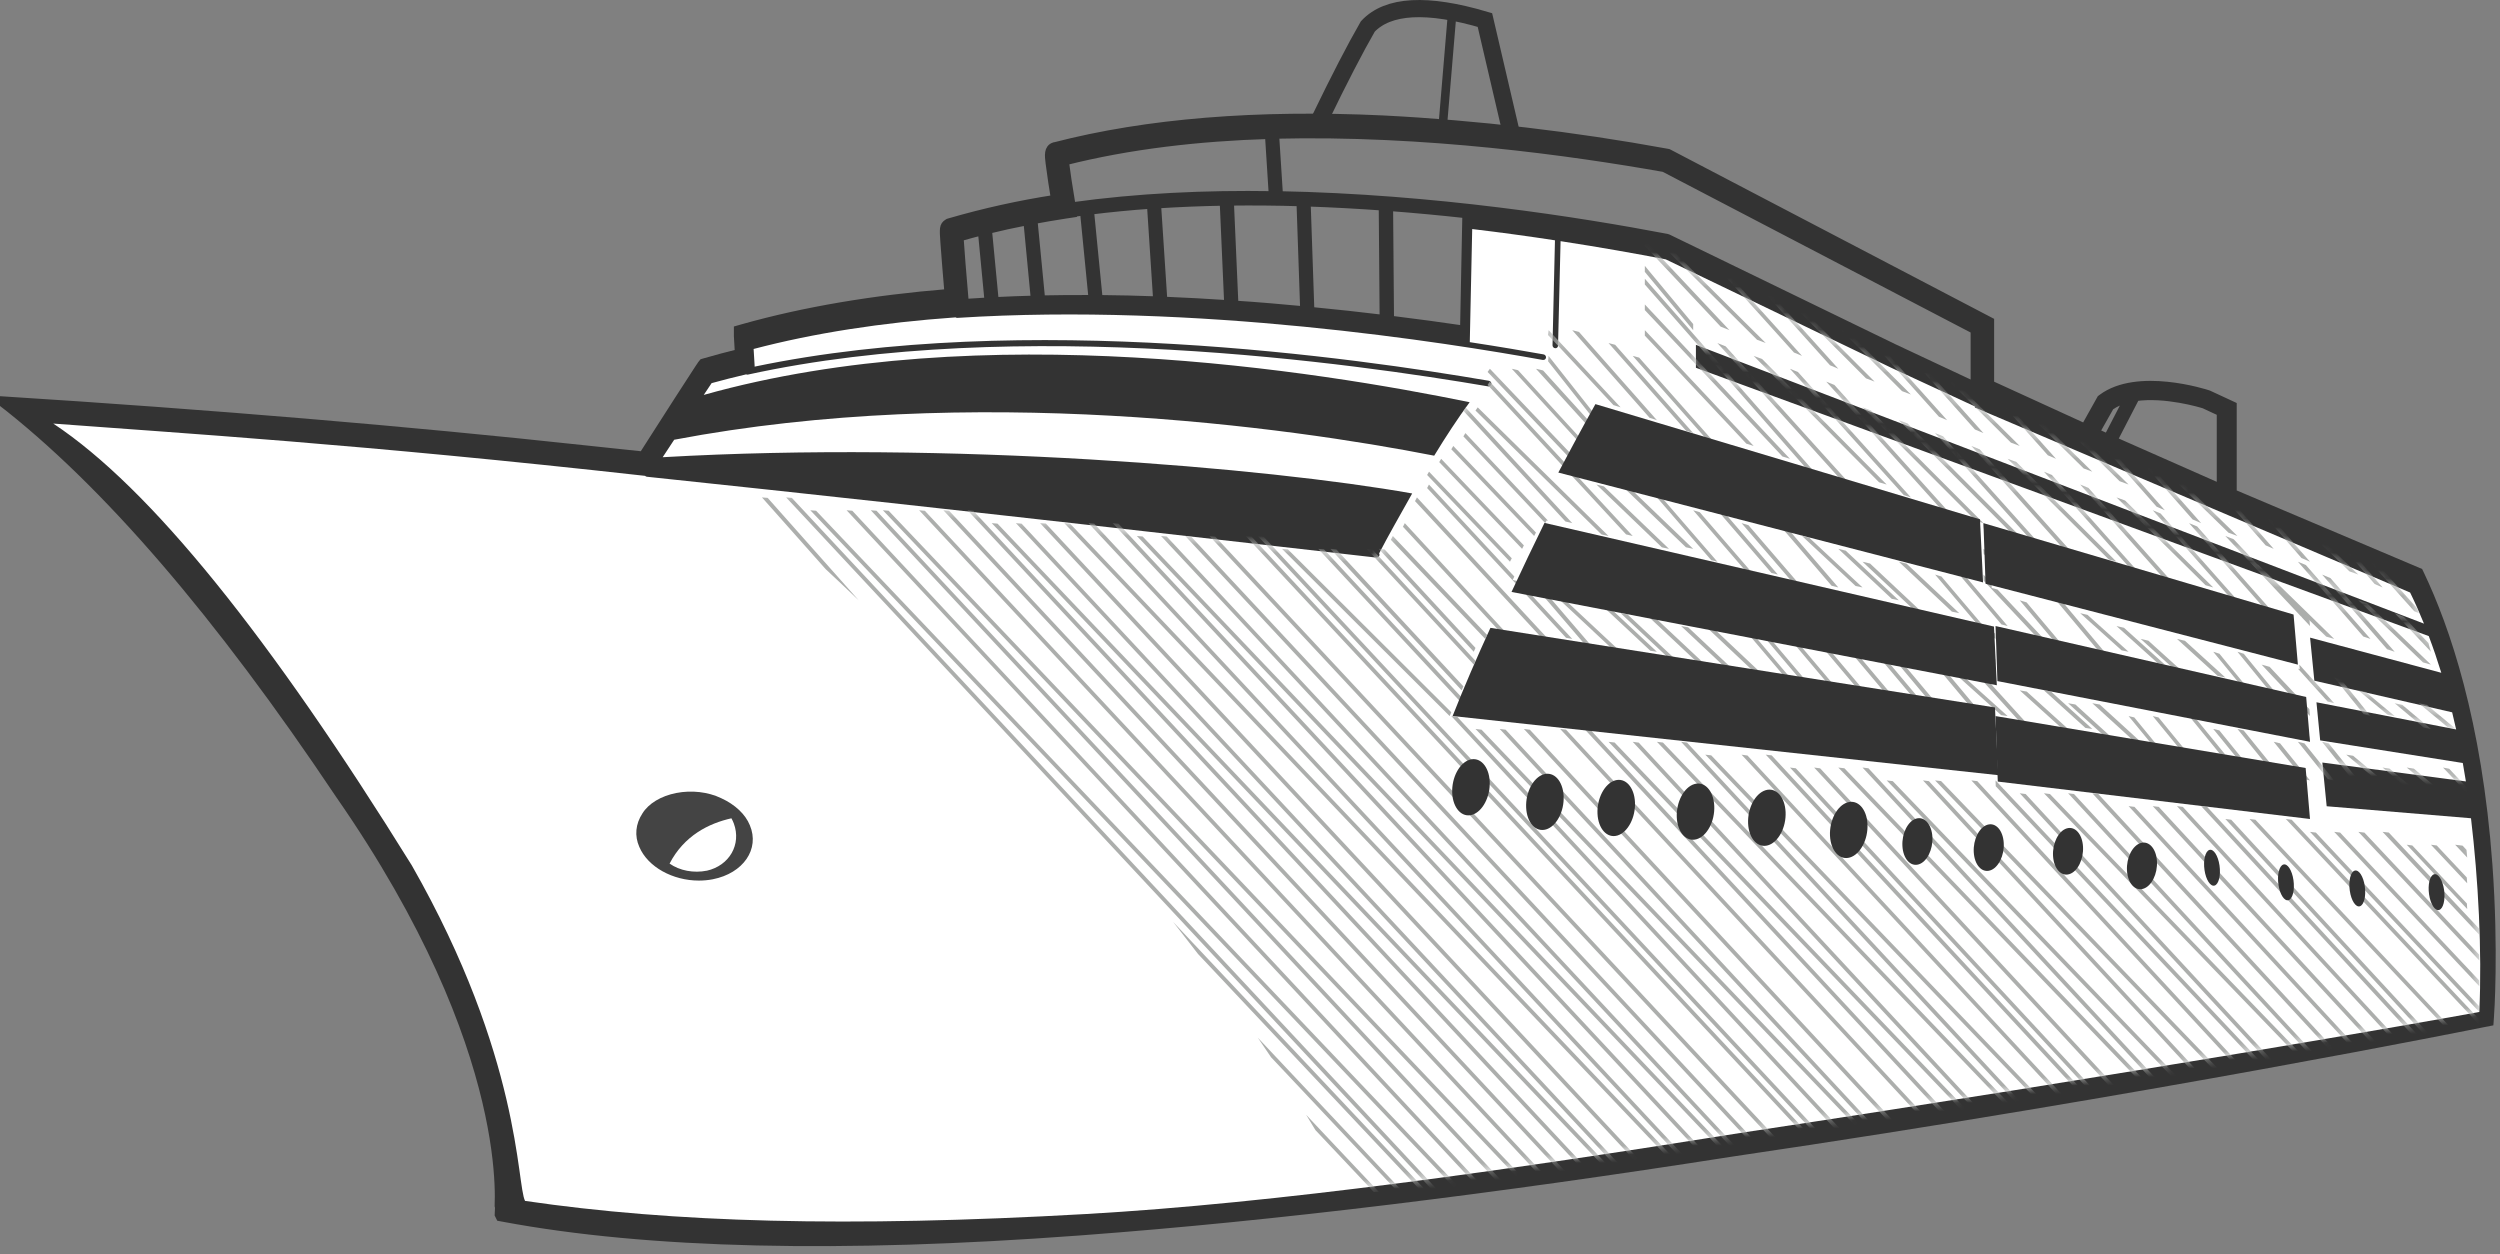 <?xml version="1.0" encoding="UTF-8"?>
<svg width="291px" height="146px" viewBox="0 0 291 146" version="1.1" xmlns="http://www.w3.org/2000/svg" xmlns:xlink="http://www.w3.org/1999/xlink">
    <rect x="0" y="0" width="291" height="146" fill="#808080" stroke="none"/>
    <!-- Generator: Sketch 60 (88103) - https://sketch.com -->
    <title>客船</title>
    <desc>Created with Sketch.</desc>
    <defs>
        <path d="M196.674,105.972 C169.31,110.36 142.371,114.199 120.109,115.461 C92.344,117.036 72.1,116.444 54.917,113.929 C53.927,112.019 54.5,97.248 41.735,74.877 C25.226,48.274 11.314,30.934 0,23.447 C14.485,24.541 35.843,25.843 68.893,29.533 C68.947,29.59 69.016,29.626 69.088,29.635 C107.59,33.682 146.583,38.219 154.009,39.048 L154.044,39.049 C154.159,39.052 154.266,38.991 154.324,38.89 C154.383,38.789 154.384,38.663 154.328,38.559 C155.359,36.552 156.829,33.995 158.178,31.582 C141.17,28.56 104.247,25.448 70.936,27.363 L72.274,25.329 C106.987,18.743 143.695,23.84 160.74,27.184 C162.088,24.97 163.493,22.826 164.866,20.96 C147.174,17.349 108.216,10.979 75.717,20.111 L76.632,18.741 C77.934,18.378 79.285,18.039 80.644,17.721 C80.679,17.736 80.716,17.745 80.753,17.747 C80.779,17.752 80.805,17.753 80.831,17.751 C112.4,10.818 151.616,16.494 167.032,19.12 C167.212,19.15 167.376,19.028 167.397,18.848 C167.419,18.667 167.291,18.497 167.111,18.466 C151.829,15.85 113.142,10.219 81.637,16.819 L81.637,16.671 C81.602,16.086 81.554,15.326 81.521,14.763 C88.517,12.923 96.423,11.692 105.03,11.085 C105.091,11.129 105.163,11.15 105.234,11.145 C133.112,9.362 162.173,14.023 173.368,16.039 L173.41,16.041 C173.59,16.061 173.745,15.933 173.756,15.753 C173.767,15.574 173.631,15.411 173.451,15.391 C171.241,14.995 168.335,14.498 164.883,13.97 L165.165,0.804 C168.552,1.208 171.779,1.654 174.797,2.115 L174.513,14.33 C174.509,14.509 174.651,14.665 174.83,14.679 C175.007,14.688 175.152,14.554 175.155,14.377 L175.451,2.214 C180.128,2.932 184.279,3.678 187.699,4.336 L213.996,16.978 L223.68,21.454 L223.68,21.576 L274.339,43.115 C274.918,44.299 275.455,45.506 275.952,46.736 L191.204,14.28 L191.204,16.952 L276.508,48.185 C277.04,49.591 277.526,51.025 277.967,52.455 L262.694,48.364 L263.189,53.377 L279.231,57.057 C279.394,57.722 279.549,58.387 279.695,59.05 L263.435,55.888 L263.869,60.324 L280.468,62.956 C280.597,63.675 280.718,64.39 280.831,65.101 L264.121,62.903 L264.625,67.991 L281.424,69.388 C282.265,76.472 282.721,84.777 282.392,91.933 C276.938,92.957 241.722,99.145 196.674,105.972 Z" id="path-1"></path>
    </defs>
    <g id="页面-1" stroke="none" stroke-width="1" fill="none" fill-rule="evenodd">
        <g id="客船" transform="translate(0, 1)">
            <g id="编组-99">
                <path d="M289.618,99.683 C288.397,82.895 284.641,72.071 281.703,65.904 L281.566,65.617 L259.853,56.419 L259.853,46.229 L257.083,44.943 L257.004,44.911 C256.672,44.803 248.803,42.267 244.671,45.376 L244.571,45.453 L242.691,48.815 L231.617,43.749 L231.617,36.417 L194.181,16.838 L194.038,16.808 C183.05,14.8 171.994,13.497 160.943,12.935 C146.347,12.253 133.506,13.275 122.773,16.058 L122.743,16.056 C122.004,16.283 122.091,17.084 122.211,18.011 C122.272,18.526 122.371,19.232 122.504,20.115 C122.617,20.864 122.738,21.614 122.83,22.178 C118.667,22.82 114.553,23.731 110.507,24.909 L110.407,24.939 L110.318,24.994 C109.83,25.298 109.854,25.621 109.96,27.179 C110.008,27.867 110.08,28.82 110.177,30.008 C110.275,31.197 110.371,32.353 110.438,33.138 C101.683,33.845 93.651,35.207 86.553,37.203 L85.924,37.382 L85.924,38.128 C85.924,38.168 85.924,38.19 86.039,40.122 C84.695,40.454 83.364,40.809 82.074,41.183 L81.837,41.251 L81.672,41.452 C81.642,41.491 81.596,41.546 78.973,45.606 L75.933,50.349 L74.848,52.046 L74.761,52.044 L70.785,51.623 L67.962,51.323 C47.426,49.1 24.772,47.191 0,45.614 C12.344,55.153 25.514,70.524 39.507,91.434 C60.498,121.632 57.977,140.167 58.024,140.261 L58.215,140.645 L58.593,140.716 C75.464,143.875 97.961,144.37 125.47,142.322 L126.043,142.279 C148.236,140.628 173.708,137.499 201.757,133.104 C249.5,126.071 288.684,118.144 289.073,118.067 L289.757,117.934 L289.802,117.309 C289.813,117.24 290.345,109.681 289.618,99.683 Z M256.577,46.056 L258.531,46.966 L258.531,55.851 L245.937,50.287 L248.573,45.19 C252.062,44.697 256.14,45.919 256.577,46.056 Z M245.594,46.29 C246.241,45.839 246.978,45.516 247.765,45.339 L245.349,50.005 L243.874,49.336 L245.594,46.29 Z M193.708,18.523 L229.88,37.402 L229.88,43.963 L220.457,39.542 L194.116,26.752 C194.088,26.738 194.058,26.728 194.027,26.722 C183.75,24.763 166.862,22.098 148.84,21.752 L148.386,14.649 C165.857,14.217 183.001,16.624 193.708,18.523 Z M170.718,23.904 L170.449,37.41 C167.828,37.024 164.91,36.624 161.764,36.236 L161.655,23.058 C164.754,23.292 167.793,23.581 170.718,23.904 Z M161.09,36.157 C158.383,35.827 155.506,35.51 152.494,35.22 L152.06,22.531 C155.085,22.633 158.068,22.797 160.984,23.009 L161.09,36.157 Z M151.843,35.157 C149.202,34.906 146.464,34.669 143.653,34.485 L143.123,22.433 C145.904,22.398 148.673,22.425 151.409,22.509 L151.843,35.157 Z M147.737,14.675 L148.188,21.751 C140.417,21.625 132.451,21.976 124.721,23.056 L124.693,22.885 C124.367,20.96 124.041,18.795 123.915,17.752 C131.504,15.83 139.649,14.921 147.737,14.675 Z M134.644,22.761 C137.249,22.589 139.866,22.487 142.471,22.442 L142.999,34.442 C140.511,34.278 137.966,34.136 135.382,34.03 L134.644,22.761 Z M134.731,33.999 C132.464,33.915 130.171,33.861 127.854,33.839 L126.836,23.488 C129.208,23.192 131.597,22.961 134.001,22.792 L134.731,33.999 Z M124.002,23.947 L124.853,23.819 L124.853,23.757 C125.303,23.693 125.754,23.631 126.204,23.571 L127.214,33.841 C125.201,33.83 123.179,33.845 121.147,33.887 C121.153,33.849 121.153,33.809 121.147,33.77 L120.259,24.586 C121.486,24.356 122.734,24.143 124.002,23.947 Z M119.618,24.706 L120.487,33.822 C120.491,33.851 120.499,33.88 120.511,33.907 C118.918,33.947 117.326,34.007 115.734,34.088 C115.746,34.043 115.749,33.996 115.745,33.949 L114.959,25.727 C116.471,25.353 118.024,25.013 119.618,24.706 Z M115.095,33.995 C115.099,34.038 115.111,34.08 115.128,34.119 C114.175,34.17 113.224,34.23 112.273,34.297 L112.247,33.989 C111.997,31.125 111.741,27.947 111.658,26.604 C112.528,26.35 113.415,26.109 114.32,25.881 L115.095,33.995 Z" id="形状" stroke="#333333" fill="#333333" fill-rule="nonzero"></path>
                <g id="编组-101" transform="translate(6.2, 24.857)">
                    <mask id="mask-2" fill="white">
                        <use xlink:href="#path-1"></use>
                    </mask>
                    <use id="蒙版" fill="#FFFFFF" fill-rule="nonzero" xlink:href="#path-1"></use>
                    <g mask="url(#mask-2)" fill-rule="nonzero" id="路径">
                        <g transform="translate(82.489, -9.321)">
                            <polygon fill="#ACAEAC" points="71.049 47.414 70.388 47.351 82.864 60.827 83.058 60.387"></polygon>
                            <polygon fill="#ACAEAC" points="72.474 47.417 71.796 47.351 82.856 59.33 83.058 58.882"></polygon>
                            <polygon fill="#ACAEAC" points="66.862 47.417 66.165 47.351 81.448 63.822 81.65 63.354"></polygon>
                            <polygon fill="#ACAEAC" points="65.423 47.407 64.757 47.351 81.461 65.319 81.65 64.856"></polygon>
                            <polygon fill="#ACAEAC" points="139.369 24.892 126.453 10.523 125.291 9.919 138.271 24.357"></polygon>
                            <polygon fill="#ACAEAC" points="74.827 44.357 74.612 44.776 86.554 57.705 87.282 57.833"></polygon>
                            <polygon fill="#ACAEAC" points="186.682 64.004 185.825 63.822 189.23 66.664 190.049 66.816"></polygon>
                            <polygon fill="#ACAEAC" points="186.447 66.598 187.233 66.816 183.834 62.588 183.01 62.325"></polygon>
                            <polygon fill="#ACAEAC" points="73.435 45.854 73.204 46.296 84.191 57.833 84.387 57.42 84.466 57.432"></polygon>
                            <polygon fill="#ACAEAC" points="83.318 30.881 83.058 31.254 97.721 45.674 98.544 45.854"></polygon>
                            <polygon fill="#ACAEAC" points="140.777 24.239 130.667 13.487 129.515 12.913 140.777 24.892"></polygon>
                            <polygon fill="#ACAEAC" points="115.83 23.012 116.845 23.394 103.364 9.989 102.767 9.919 102.767 10.02"></polygon>
                            <polygon fill="#ACAEAC" points="76.244 41.362 76.019 41.795 90.747 57.699 91.505 57.833"></polygon>
                            <polygon fill="#ACAEAC" points="159.078 39.865 148.968 29.883 147.816 29.384 158.03 39.473"></polygon>
                            <polygon fill="#ACAEAC" points="154.854 38.368 144.701 28.364 143.592 27.886 153.849 37.992"></polygon>
                            <polygon fill="#ACAEAC" points="180.194 48.849 172.837 40.412 171.748 39.865 179.204 48.418"></polygon>
                            <polygon fill="#ACAEAC" points="140.777 18.194 140.621 18.029 139.369 17.405 140.777 18.902"></polygon>
                            <polygon fill="#ACAEAC" points="140.777 21.312 136.18 16.422 135.146 15.908 140.777 21.897"></polygon>
                            <path d="M183.01,80.292 L199.903,98.26 C199.903,98.041 199.903,97.82 199.892,97.597 L183.701,80.375 L183.01,80.292 Z" fill="#ACAEAC"></path>
                            <path d="M191.552,50.253 L191.228,50.103 L191.684,50.589 C191.639,50.478 191.595,50.365 191.552,50.253 Z" fill="#ACAEAC"></path>
                            <path d="M192.864,54.838 C192.807,54.656 192.745,54.474 192.687,54.291 L186.975,47.916 L185.825,47.351 L192.326,54.607 L192.864,54.838 Z" fill="#ACAEAC"></path>
                            <polygon fill="#ACAEAC" points="188.641 51.843 182.617 44.871 181.602 44.357 187.72 51.439"></polygon>
                            <polygon fill="#ACAEAC" points="185.825 50.346 178.53 43.343 177.379 42.859 184.781 49.966"></polygon>
                            <polygon fill="#ACAEAC" points="61.226 47.409 60.534 47.351 80.05 66.816 80.243 66.37"></polygon>
                            <polygon fill="#ACAEAC" points="152.573 48.563 153.447 48.849 141.749 35.771 140.777 35.373"></polygon>
                            <polygon fill="#ACAEAC" points="156.768 48.585 157.67 48.849 146.006 37.237 145 36.87"></polygon>
                            <polygon fill="#ACAEAC" points="148.378 47.078 149.223 47.351 137.494 34.26 136.553 33.876"></polygon>
                            <polygon fill="#ACAEAC" points="160.485 50.346 150.15 38.748 149.223 38.368 159.655 50.073"></polygon>
                            <polygon fill="#ACAEAC" points="145.38 34.985 146.408 35.373 134.872 23.888 133.738 23.394"></polygon>
                            <polygon fill="#ACAEAC" points="145.498 45.587 146.408 45.854 133.342 32.75 132.33 32.378"></polygon>
                            <polygon fill="#ACAEAC" points="142.207 51.057 148.395 57.639 149.223 57.833 143.818 52.083 143.147 51.901 143.129 51.35 142.184 50.346"></polygon>
                            <polygon fill="#ACAEAC" points="81.884 33.876 81.65 34.259 91.172 44.357 91.341 44.04 91.505 44.078"></polygon>
                            <polygon fill="#ACAEAC" points="80.243 35.762 89.886 45.854 90.097 45.452 80.473 35.373"></polygon>
                            <polygon fill="#ACAEAC" points="81.898 30.881 81.65 31.286 93.522 44.164 94.32 44.357"></polygon>
                            <polygon fill="#ACAEAC" points="139.369 24.892 149.683 36.464 150.631 36.87 140.413 25.405"></polygon>
                            <polygon fill="#ACAEAC" points="142.184 66.816 137.321 61.001 136.553 60.827 141.441 66.672"></polygon>
                            <polygon fill="#ACAEAC" points="121.068 45.854 127.303 51.676 128.107 51.843 121.907 46.054"></polygon>
                            <polygon fill="#ACAEAC" points="163.847 51.559 164.709 51.843 154.408 40.259 153.447 39.865"></polygon>
                            <polygon fill="#ACAEAC" points="169.454 62.145 170.34 62.325 165.635 58.049 164.709 57.833"></polygon>
                            <polygon fill="#ACAEAC" points="180.194 74.303 176.708 69.984 175.971 69.811 179.478 74.159"></polygon>
                            <polygon fill="#ACAEAC" points="172.472 63.638 173.155 63.822 169.65 59.555 168.932 59.33"></polygon>
                            <polygon fill="#ACAEAC" points="180.11 69.192 178.786 68.314 178.871 68.933 180.194 69.811"></polygon>
                            <polygon fill="#ACAEAC" points="171.748 59.33 175.262 63.629 175.971 63.822 172.487 59.563"></polygon>
                            <polygon fill="#ACAEAC" points="185.213 71.434 184.417 71.308 187.87 74.198 188.641 74.303"></polygon>
                            <polygon fill="#ACAEAC" points="178.788 65.32 179.1 65.393 179.122 65.676 180.194 66.816 180.128 66.013 175.492 61.081 174.563 60.827"></polygon>
                            <polygon fill="#ACAEAC" points="189.455 72.935 188.641 72.806 192.073 75.692 192.864 75.8"></polygon>
                            <polygon fill="#ACAEAC" points="157.67 41.362 168.036 51.584 168.932 51.843 158.669 41.723"></polygon>
                            <polygon fill="#ACAEAC" points="182.378 69.994 181.602 69.811 185.074 74.15 185.825 74.303"></polygon>
                            <polygon fill="#ACAEAC" points="179.543 69.989 178.786 69.811 182.277 74.155 183.01 74.303"></polygon>
                            <polygon fill="#ACAEAC" points="178.786 61.294 182.25 65.132 183.01 65.319 178.955 60.827 178.997 61.354"></polygon>
                            <polygon fill="#ACAEAC" points="88.083 51.118 87.383 50.975 87.579 50.575 77.641 39.865 77.427 40.274 93.599 57.706 94.32 57.833"></polygon>
                            <polygon fill="#ACAEAC" points="119.66 72.806 158.539 114.73 159.078 114.661 120.344 72.891"></polygon>
                            <polygon fill="#ACAEAC" points="122.476 72.806 161.346 114.73 161.893 114.658 123.175 72.897"></polygon>
                            <polygon fill="#ACAEAC" points="92.913 68.314 137.412 116.228 137.961 116.165 93.594 68.395"></polygon>
                            <polygon fill="#ACAEAC" points="116.845 71.308 157.119 114.73 157.67 114.66 117.533 71.388"></polygon>
                            <polygon fill="#ACAEAC" points="128.107 72.806 165.573 113.233 166.117 113.158 128.8 72.892"></polygon>
                            <polygon fill="#ACAEAC" points="125.291 72.806 164.152 113.233 164.709 113.162 126 72.891"></polygon>
                            <polygon fill="#ACAEAC" points="104.175 69.811 147.258 114.73 147.816 114.664 104.877 69.896"></polygon>
                            <polygon fill="#ACAEAC" points="109.806 71.308 151.486 114.73 152.039 114.664 110.497 71.386"></polygon>
                            <polygon fill="#ACAEAC" points="101.359 69.811 144.449 116.228 145 116.163 102.06 69.907"></polygon>
                            <polygon fill="#ACAEAC" points="95.728 68.314 140.223 116.228 140.777 116.165 96.423 68.4"></polygon>
                            <polygon fill="#ACAEAC" points="98.544 69.811 143.031 116.228 143.592 116.163 99.248 69.892"></polygon>
                            <polygon fill="#ACAEAC" points="106.99 69.811 148.676 114.73 149.223 114.663 107.68 69.899"></polygon>
                            <polygon fill="#ACAEAC" points="130.922 74.303 168.379 113.233 168.932 113.16 131.627 74.388"></polygon>
                            <polygon fill="#ACAEAC" points="114.029 71.308 154.312 114.73 154.854 114.661 114.716 71.406"></polygon>
                            <polygon fill="#ACAEAC" points="133.738 21.897 120.799 7.517 119.66 6.924 132.661 21.373"></polygon>
                            <polygon fill="#ACAEAC" points="159.078 77.298 189.521 110.239 190.049 110.158 159.761 77.383"></polygon>
                            <polygon fill="#ACAEAC" points="135.146 74.303 171.208 113.233 171.748 113.159 135.834 74.389"></polygon>
                            <polygon fill="#ACAEAC" points="167.524 77.298 196.55 108.741 197.087 108.654 168.223 77.385"></polygon>
                            <polygon fill="#ACAEAC" points="154.854 75.8 186.691 110.239 187.233 110.156 155.554 75.885"></polygon>
                            <polygon fill="#ACAEAC" points="118.617 15.41 119.66 15.908 106.261 1.278 105.589 0.935 105.583 1.18"></polygon>
                            <polygon fill="#ACAEAC" points="164.709 77.298 193.747 108.741 194.272 108.658 165.389 77.383"></polygon>
                            <polygon fill="#ACAEAC" points="140.777 74.303 175.433 111.736 175.971 111.659 141.466 74.389"></polygon>
                            <polygon fill="#ACAEAC" points="144.496 75.302 144.496 75.262 143.592 74.303 143.614 74.98 178.244 111.736 178.786 111.66 144.535 75.306"></polygon>
                            <polygon fill="#ACAEAC" points="152.039 75.8 183.886 110.239 184.417 110.157 152.724 75.886"></polygon>
                            <polygon fill="#ACAEAC" points="136.553 74.303 172.606 111.736 173.155 111.66 137.25 74.378"></polygon>
                            <polygon fill="#ACAEAC" points="146.408 75.8 179.66 111.736 180.194 111.657 147.095 75.888"></polygon>
                            <polygon fill="#ACAEAC" points="149.223 75.8 182.464 110.239 183.01 110.161 149.924 75.887"></polygon>
                            <polygon fill="#ACAEAC" points="161.893 77.298 192.325 110.239 192.864 110.153 162.594 77.387"></polygon>
                            <polygon fill="#ACAEAC" points="14.078 42.859 88.109 120.72 88.689 120.681 14.746 42.912"></polygon>
                            <polygon fill="#ACAEAC" points="12.67 42.859 86.704 122.217 87.282 122.177 13.334 42.913"></polygon>
                            <polygon fill="#ACAEAC" points="18.301 42.859 90.934 120.72 91.505 120.678 18.964 42.917"></polygon>
                            <polygon fill="#ACAEAC" points="23.932 42.859 96.561 120.72 97.136 120.675 24.6 42.915"></polygon>
                            <polygon fill="#ACAEAC" points="21.117 42.859 93.749 120.72 94.32 120.678 21.789 42.915"></polygon>
                            <polygon fill="#ACAEAC" points="9.854 42.859 83.889 122.217 84.466 122.18 10.516 42.913"></polygon>
                            <polygon fill="#ACAEAC" points="129.515 20.4 116.554 6.007 115.437 5.427 128.462 19.891"></polygon>
                            <path d="M64.431,115.013 L71.226,122.217 L71.796,122.188 L63.35,113.233 C63.716,113.823 64.076,114.416 64.431,115.013 Z" fill="#ACAEAC"></path>
                            <path d="M59.267,106.534 L74.036,122.217 L74.612,122.187 L57.718,104.249 C58.235,105.002 58.751,105.763 59.267,106.534 Z" fill="#ACAEAC"></path>
                            <polygon fill="#ACAEAC" points="26.748 44.357 99.376 120.72 99.951 120.674 27.419 44.414"></polygon>
                            <path d="M50.761,94.508 L76.84,122.217 L77.427,122.185 L47.864,90.773 C48.831,92.002 49.797,93.247 50.761,94.508 Z" fill="#ACAEAC"></path>
                            <polygon fill="#ACAEAC" points="2.816 41.362 78.251 122.217 78.835 122.182 3.48 41.416"></polygon>
                            <polygon fill="#ACAEAC" points="5.631 42.859 81.066 122.217 81.65 122.182 6.301 42.912"></polygon>
                            <polygon fill="#ACAEAC" points="29.563 44.357 100.792 120.72 101.359 120.673 30.226 44.417"></polygon>
                            <polygon fill="#ACAEAC" points="52.087 45.854 120.503 119.222 121.068 119.166 52.761 45.915"></polygon>
                            <polygon fill="#ACAEAC" points="57.718 45.854 124.732 117.725 125.291 117.667 58.388 45.926"></polygon>
                            <polygon fill="#ACAEAC" points="56.311 45.854 123.328 117.725 123.883 117.667 56.967 45.898"></polygon>
                            <polygon fill="#ACAEAC" points="80.243 66.816 127.551 117.725 128.107 117.667 80.929 66.898"></polygon>
                            <polygon fill="#ACAEAC" points="85.874 68.314 131.777 117.725 132.33 117.665 86.565 68.4"></polygon>
                            <polygon fill="#ACAEAC" points="83.058 68.314 130.359 117.725 130.922 117.666 83.762 68.401"></polygon>
                            <polygon fill="#ACAEAC" points="40.825 44.357 110.648 119.222 111.214 119.171 41.504 44.422"></polygon>
                            <polygon fill="#ACAEAC" points="38.01 44.357 107.836 119.222 108.398 119.172 38.671 44.415"></polygon>
                            <polygon fill="#ACAEAC" points="49.272 45.854 117.691 119.222 118.252 119.169 49.946 45.912"></polygon>
                            <polygon fill="#ACAEAC" points="32.379 44.357 103.606 120.72 104.175 120.671 33.045 44.403"></polygon>
                            <polygon fill="#ACAEAC" points="35.194 44.357 106.418 119.222 106.99 119.174 35.867 44.414"></polygon>
                            <polygon fill="#ACAEAC" points="88.689 68.314 134.587 117.725 135.146 117.662 89.387 68.403"></polygon>
                            <polygon fill="#ACAEAC" points="46.456 45.854 114.877 119.222 115.437 119.169 47.119 45.914"></polygon>
                            <polygon fill="#ACAEAC" points="133.231 49.067 132.33 48.849 138.506 54.657 139.369 54.838"></polygon>
                            <polygon fill="#ACAEAC" points="192.864 65.319 196.287 68.166 197.087 68.314 197.067 68.226 193.817 65.523"></polygon>
                            <path d="M195.68,72.806 L198.495,75.8 C198.464,75.561 198.431,75.32 198.4,75.078 L196.4,72.951 L195.68,72.806 Z" fill="#ACAEAC"></path>
                            <polygon fill="#ACAEAC" points="190.049 65.319 193.421 68.154 194.272 68.314 190.94 65.512"></polygon>
                            <polygon fill="#ACAEAC" points="191.456 72.806 194.868 75.689 195.68 75.8 192.294 72.94"></polygon>
                            <path d="M197.087,81.79 L198.495,83.287 C198.468,83 198.439,82.687 198.412,82.386 L197.95,81.896 L197.087,81.79 Z" fill="#ACAEAC"></path>
                            <path d="M194.272,81.79 L198.495,86.282 C198.478,86.06 198.462,85.838 198.443,85.6 L194.944,81.876 L194.272,81.79 Z" fill="#ACAEAC"></path>
                            <path d="M191.456,81.79 L198.495,89.276 C198.483,89.062 198.47,88.848 198.457,88.634 L192.102,81.875 L191.456,81.79 Z" fill="#ACAEAC"></path>
                            <polygon fill="#ACAEAC" points="175.03 46.944 175.971 47.351 168.562 38.886 167.524 38.368"></polygon>
                            <polygon fill="#ACAEAC" points="178.786 48.849 186.397 57.553 187.233 57.833 179.717 49.236"></polygon>
                            <path d="M190.049,54.838 L194.272,59.33 C194.177,58.99 194.081,58.649 193.981,58.309 L191.116,55.262 L190.049,54.838 Z" fill="#ACAEAC"></path>
                            <polygon fill="#ACAEAC" points="181.602 50.346 189.169 59.037 190.049 59.33 182.58 50.757"></polygon>
                            <polygon fill="#ACAEAC" points="185.825 53.341 193.345 60.567 194.272 60.827 186.854 53.701"></polygon>
                            <polygon fill="#ACAEAC" points="150.052 63.964 149.223 63.822 154.052 68.195 154.854 68.314"></polygon>
                            <polygon fill="#ACAEAC" points="146.408 53.341 151.274 59.127 152.039 59.33 147.209 53.583"></polygon>
                            <polygon fill="#ACAEAC" points="152.882 65.464 152.039 65.319 156.853 69.69 157.67 69.811"></polygon>
                            <polygon fill="#ACAEAC" points="159.739 66.969 159.078 66.816 162.663 71.182 163.301 71.308"></polygon>
                            <path d="M188.641,80.292 L199.903,92.271 C199.903,92.029 199.88,91.787 199.869,91.545 L189.366,80.374 L188.641,80.292 Z" fill="#ACAEAC"></path>
                            <polygon fill="#ACAEAC" points="147.22 63.961 146.408 63.822 151.252 68.198 152.039 68.314"></polygon>
                            <polygon fill="#ACAEAC" points="155.717 65.468 154.854 65.319 159.65 69.687 160.485 69.811"></polygon>
                            <polygon fill="#ACAEAC" points="142.376 62.325 142.395 62.865 142.184 62.82 147.044 68.175 147.816 68.314"></polygon>
                            <polygon fill="#ACAEAC" points="161.384 58.04 160.485 57.833 165.258 62.152 166.117 62.325"></polygon>
                            <path d="M185.825,80.292 L199.903,95.265 C199.903,95.031 199.89,94.811 199.881,94.579 L186.53,80.379 L185.825,80.292 Z" fill="#ACAEAC"></path>
                            <polygon fill="#ACAEAC" points="175.971 72.806 172.469 68.482 171.748 68.314 175.272 72.665"></polygon>
                            <polygon fill="#ACAEAC" points="154.292 55.032 153.447 54.838 158.268 59.168 159.078 59.33"></polygon>
                            <polygon fill="#ACAEAC" points="158.542 56.537 157.67 56.335 162.468 60.66 163.301 60.827"></polygon>
                            <polygon fill="#ACAEAC" points="151.452 53.593 150.631 53.341 155.475 59.121 156.262 59.33"></polygon>
                            <polygon fill="#ACAEAC" points="169.638 68.478 168.932 68.314 172.472 72.669 173.155 72.806"></polygon>
                            <path d="M199.894,100.601 L180.88,80.377 L180.194,80.292 L199.903,101.255 C199.899,101.037 199.896,100.819 199.894,100.601 Z" fill="#ACAEAC"></path>
                            <polygon fill="#ACAEAC" points="166.805 66.976 166.117 66.816 169.673 71.175 170.34 71.308"></polygon>
                            <polygon fill="#ACAEAC" points="161.893 66.816 165.463 71.178 166.117 71.308 162.568 66.975"></polygon>
                            <polygon fill="#ACAEAC" points="167.524 44.357 158.771 34.423 157.67 33.876 166.526 43.927"></polygon>
                            <polygon fill="#ACAEAC" points="171.022 78.88 170.34 78.795 197.973 108.741 198.495 108.653"></polygon>
                            <polygon fill="#ACAEAC" points="44.313 45.911 43.641 45.854 113.462 119.222 114.029 119.17"></polygon>
                            <path d="M178.06,78.879 L177.379,78.795 L199.903,102.752 C199.903,102.546 199.903,102.335 199.903,102.118 L178.06,78.879 Z" fill="#ACAEAC"></path>
                            <polygon fill="#ACAEAC" points="125.291 17.405 111.011 3.001 109.806 2.432 124.154 16.905"></polygon>
                            <path d="M11.262,53.341 L0.668,41.416 L-9.09494702e-13,41.362 L7.413,49.706 C8.615,50.83 9.903,52.037 11.262,53.341 Z" fill="#ACAEAC"></path>
                            <polygon fill="#ACAEAC" points="162.345 42.449 163.301 42.859 154.501 32.9 153.447 32.378"></polygon>
                            <path d="M173.155,78.795 L198.478,105.747 C198.478,105.55 198.489,105.342 198.495,105.125 L173.835,78.879 L173.155,78.795 Z" fill="#ACAEAC"></path>
                            <polygon fill="#ACAEAC" points="183.01 57.833 174.191 49.219 173.155 48.849 182.079 57.567"></polygon>
                            <polygon fill="#ACAEAC" points="170.93 53.07 171.748 53.341 162.803 43.234 161.893 42.859"></polygon>
                            <polygon fill="#ACAEAC" points="175.119 54.556 175.971 54.838 167.065 44.748 166.117 44.357"></polygon>
                            <polygon fill="#ACAEAC" points="179.167 55.245 179.226 55.261 179.23 55.31 180.194 56.335 180.135 55.613 171.315 46.234 170.34 45.854"></polygon>
                            <polygon fill="#ACAEAC" points="171.748 45.854 163.047 37.363 161.893 36.87 170.702 45.467"></polygon>
                            <polygon fill="#ACAEAC" points="142.184 33.876 130.605 20.93 129.515 20.4 141.192 33.455"></polygon>
                            <polygon fill="#ACAEAC" points="105.583 3.053 114.371 12.419 115.437 12.913 105.6 2.432"></polygon>
                            <polygon fill="#ACAEAC" points="128.513 27.504 129.515 27.886 116.538 14.89 115.437 14.411"></polygon>
                            <polygon fill="#ACAEAC" points="105.583 6.087 110.086 10.89 111.214 11.416 105.601 5.427"></polygon>
                            <polygon fill="#ACAEAC" points="132.704 28.991 133.738 29.384 120.796 16.406 119.66 15.908"></polygon>
                            <path d="M104.175,7.892 L104.491,7.933 C104.545,7.94 104.598,7.956 104.648,7.979 L105.583,8.421 L104.201,6.924 L104.175,7.892 Z" fill="#ACAEAC"></path>
                            <polygon fill="#ACAEAC" points="137.001 31.972 137.961 32.378 126.348 19.415 125.291 18.902"></polygon>
                            <polygon fill="#ACAEAC" points="103.577 54.982 102.767 54.838 109.021 60.707 109.806 60.827"></polygon>
                            <polygon fill="#ACAEAC" points="84.466 26.759 94.097 36.87 94.32 36.454 84.734 26.389"></polygon>
                            <polygon fill="#ACAEAC" points="98.004 40.08 97.136 39.865 104.751 47.174 105.583 47.351"></polygon>
                            <polygon fill="#ACAEAC" points="87.282 26.389 95.513 35.373 95.728 34.98 88.014 26.56"></polygon>
                            <polygon fill="#ACAEAC" points="94.32 21.897 103.317 32.094 104.175 32.378 95.111 22.108"></polygon>
                            <polygon fill="#ACAEAC" points="100.837 40.084 99.951 39.865 107.552 47.17 108.398 47.351"></polygon>
                            <polygon fill="#ACAEAC" points="91.505 25.514 96.926 32.378 97.136 31.945 91.564 24.892"></polygon>
                            <polygon fill="#ACAEAC" points="114.832 44.597 114.029 44.357 120.301 51.645 121.068 51.843"></polygon>
                            <polygon fill="#ACAEAC" points="119.073 44.603 118.252 44.357 124.505 51.642 125.291 51.843"></polygon>
                            <polygon fill="#ACAEAC" points="104.928 41.587 104.175 41.362 110.492 48.663 111.214 48.849"></polygon>
                            <polygon fill="#ACAEAC" points="98.544 23.394 107.565 33.6 108.398 33.876 99.313 23.597"></polygon>
                            <polygon fill="#ACAEAC" points="126.15 47.559 125.291 47.351 131.51 53.169 132.33 53.341"></polygon>
                            <polygon fill="#ACAEAC" points="109.167 43.087 108.398 42.859 114.7 50.156 115.437 50.346"></polygon>
                            <polygon fill="#ACAEAC" points="111.999 43.094 111.214 42.859 117.502 50.152 118.252 50.346"></polygon>
                            <polygon fill="#ACAEAC" points="101.359 24.892 110.403 35.105 111.214 35.373 102.107 25.089"></polygon>
                            <polygon fill="#ACAEAC" points="132.907 41.092 133.738 41.362 120.587 26.762 119.66 26.389"></polygon>
                            <polygon fill="#ACAEAC" points="124.835 28.271 123.883 27.886 137.106 42.581 137.961 42.859"></polygon>
                            <polygon fill="#ACAEAC" points="111.214 23.394 125.837 39.585 126.699 39.865 112.177 23.782"></polygon>
                            <polygon fill="#ACAEAC" points="128.986 49.059 128.107 48.849 134.305 54.662 135.146 54.838"></polygon>
                            <polygon fill="#ACAEAC" points="96.892 33.876 97.136 33.429 90.923 26.582 90.097 26.389"></polygon>
                            <polygon fill="#ACAEAC" points="99.111 30.617 99.951 30.881 91.572 21.897 91.505 22.463"></polygon>
                            <polygon fill="#ACAEAC" points="130.034 39.603 130.922 39.865 116.425 25.256 115.437 24.892"></polygon>
                            <polygon fill="#ACAEAC" points="102.767 19.558 118.783 36.596 119.66 36.87 102.771 18.902"></polygon>
                            <polygon fill="#ACAEAC" points="142.184 56.335 137.292 50.568 136.553 50.346 141.477 56.15"></polygon>
                            <polygon fill="#ACAEAC" points="102.767 16.58 121.639 38.088 122.476 38.368 102.773 15.908"></polygon>
                            <polygon fill="#ACAEAC" points="102.767 22.53 114.589 35.108 115.437 35.373 102.773 21.897"></polygon>
                            <polygon fill="#ACAEAC" points="102.767 15.113 108.398 21.897 108.398 21.187 102.771 14.411"></polygon>
                            <polygon fill="#ACAEAC" points="140.151 62.457 139.369 62.325 144.243 66.706 145 66.816"></polygon>
                            <polygon fill="#ACAEAC" points="102.767 12.089 111.591 21.481 112.621 21.897 102.774 11.416"></polygon>
                            <polygon fill="#ACAEAC" points="110.642 56.484 109.806 56.335 116.037 62.2 116.845 62.325"></polygon>
                            <polygon fill="#ACAEAC" points="114.709 56.487 114.029 56.335 119.002 62.198 119.66 62.325"></polygon>
                            <polygon fill="#ACAEAC" points="117.536 57.987 116.845 57.833 121.808 63.693 122.476 63.822"></polygon>
                            <polygon fill="#ACAEAC" points="107.813 56.482 106.99 56.335 113.232 62.203 114.029 62.325"></polygon>
                            <polygon fill="#ACAEAC" points="120.361 57.99 119.66 57.833 124.611 63.691 125.291 63.822"></polygon>
                            <polygon fill="#ACAEAC" points="94.129 38.053 93.982 38.011 94.023 37.938 84.715 27.886 84.466 28.266 100.584 45.668 101.359 45.854"></polygon>
                            <polygon fill="#ACAEAC" points="130.253 59.497 129.515 59.33 134.431 65.18 135.146 65.319"></polygon>
                            <polygon fill="#ACAEAC" points="143.559 72.186 142.184 71.308 142.218 71.928 143.592 72.806"></polygon>
                            <polygon fill="#ACAEAC" points="133.084 60.997 132.33 60.827 137.231 66.675 137.961 66.816"></polygon>
                            <polygon fill="#ACAEAC" points="142.184 68.314 142.218 68.933 143.592 69.811 143.559 69.191"></polygon>
                            <polygon fill="#ACAEAC" points="127.426 59.493 126.699 59.33 131.626 65.183 132.33 65.319"></polygon>
                            <polygon fill="#ACAEAC" points="124.598 59.488 123.883 59.33 128.824 65.186 129.515 65.319"></polygon>
                            <polygon fill="#ACAEAC" points="100.749 54.979 99.951 54.838 106.218 60.709 106.99 60.827"></polygon>
                            <polygon fill="#ACAEAC" points="142.184 47.351 142.218 47.972 143.592 48.849 143.559 48.228"></polygon>
                            <polygon fill="#ACAEAC" points="97.92 53.48 97.136 53.341 103.414 59.214 104.175 59.33"></polygon>
                            <polygon fill="#ACAEAC" points="141.303 44.098 142.184 44.357 129.088 31.241 128.107 30.881"></polygon>
                            <polygon fill="#ACAEAC" points="143.559 60.205 142.184 59.33 142.221 59.95 143.592 60.827"></polygon>
                            <polygon fill="#ACAEAC" points="111.214 11.416 124.319 25.979 125.291 26.389 112.282 11.932"></polygon>
                            <polygon fill="#ACAEAC" points="142.184 56.335 142.218 56.955 143.592 57.833 143.559 57.213"></polygon>
                            <polygon fill="#ACAEAC" points="140.127 50.577 139.369 50.346 144.274 56.144 145 56.335"></polygon>
                            <polygon fill="#ACAEAC" points="142.184 44.357 142.218 44.976 143.592 45.854 143.559 45.234"></polygon>
                            <polygon fill="#ACAEAC" points="90.86 52.012 90.097 51.843 96.397 59.19 97.136 59.33"></polygon>
                            <polygon fill="#ACAEAC" points="120.124 24.494 121.068 24.892 108.027 10.422 106.99 9.919"></polygon>
                            <polygon fill="#ACAEAC" points="93.687 53.477 92.913 53.341 99.202 59.216 99.951 59.33"></polygon>
                            <polygon fill="#ACAEAC" points="88.689 46.948 79.061 36.87 78.835 37.254 88.482 47.351"></polygon>
                            <polygon fill="#ACAEAC" points="77.427 38.753 87.073 48.849 87.282 48.448 77.65 38.368"></polygon>
                            <polygon fill="#333333" points="143.592 66.816 143.852 74.44 180.194 78.795 179.688 72.859"></polygon>
                            <path d="M141.781,43.911 L97.018,30.504 C97.018,30.504 95.249,33.639 92.7,38.471 L142.139,51.259 L141.781,43.911 Z" fill="#333333"></path>
                            <polygon fill="#333333" points="179.75 64.594 143.592 56.335 143.811 62.744 180.194 69.811"></polygon>
                            <path d="M143.411,56.397 L91.09,44.33 C89.864,46.829 88.563,49.542 87.252,52.366 L143.742,63.229 L143.411,56.397 Z" fill="#333333"></path>
                            <polygon fill="#333333" points="178.281 54.997 142.184 44.357 142.43 51.416 178.786 60.827"></polygon>
                            <path d="M84.797,56.547 C83.226,59.977 81.713,63.462 80.395,66.81 L143.912,73.695 L143.523,65.812 L84.797,56.547 Z" fill="#333333"></path>
                        </g>
                    </g>
                </g>
                <path d="M153.716,14.598 L156.812,1.331 C163.552,-0.665 168.096,-0.416 170.442,2.08 C171.941,4.686 173.774,8.23 175.941,12.71" id="路径-106" stroke="#333333" stroke-width="2" transform="translate(164.828, 7.299) scale(-1, 1) translate(-164.828, -7.299) "></path>
            </g>
            <g id="编组-100备份" transform="translate(226.643, 96.435) rotate(-17) translate(-226.643, -96.435) translate(172.92, 71.578)" fill="#333333">
                <path d="M1.621,6.214 C2.881,6.214 4.259,4.823 4.698,3.107 C5.137,1.391 4.472,0 3.212,0 C1.952,0 0.575,1.391 0.135,3.107 C-0.304,4.823 0.361,6.214 1.621,6.214 Z" id="椭圆形"></path>
                <path d="M9.355,10.357 C10.615,10.357 11.992,8.966 12.431,7.25 C12.871,5.534 12.205,4.143 10.945,4.143 C9.685,4.143 8.308,5.534 7.869,7.25 C7.429,8.966 8.095,10.357 9.355,10.357 Z" id="椭圆形备份-21"></path>
                <path d="M17.088,13.464 C18.348,13.464 19.725,12.073 20.165,10.357 C20.604,8.641 19.939,7.25 18.679,7.25 C17.419,7.25 16.041,8.641 15.602,10.357 C15.163,12.073 15.828,13.464 17.088,13.464 Z" id="椭圆形备份-22"></path>
                <path d="M25.788,16.571 C27.048,16.571 28.425,15.18 28.865,13.464 C29.304,11.748 28.639,10.357 27.379,10.357 C26.119,10.357 24.741,11.748 24.302,13.464 C23.863,15.18 24.528,16.571 25.788,16.571 Z" id="椭圆形备份-23"></path>
                <path d="M33.521,19.679 C34.781,19.679 36.159,18.287 36.598,16.571 C37.037,14.855 36.372,13.464 35.112,13.464 C33.852,13.464 32.475,14.855 32.035,16.571 C31.596,18.287 32.261,19.679 33.521,19.679 Z" id="椭圆形备份-24"></path>
                <path d="M42.221,23.821 C43.481,23.821 44.859,22.43 45.298,20.714 C45.737,18.998 45.072,17.607 43.812,17.607 C42.552,17.607 41.175,18.998 40.735,20.714 C40.296,22.43 40.961,23.821 42.221,23.821 Z" id="椭圆形备份-25"></path>
                <path d="M49.63,26.929 C50.638,26.929 51.74,25.769 52.092,24.339 C52.443,22.909 51.911,21.75 50.903,21.75 C49.895,21.75 48.793,22.909 48.442,24.339 C48.09,25.769 48.622,26.929 49.63,26.929 Z" id="椭圆形备份-26"></path>
                <path d="M57.364,30.036 C58.372,30.036 59.474,28.876 59.825,27.446 C60.176,26.016 59.644,24.857 58.636,24.857 C57.628,24.857 56.526,26.016 56.175,27.446 C55.824,28.876 56.356,30.036 57.364,30.036 Z" id="椭圆形备份-27"></path>
                <path d="M66.064,33.143 C67.072,33.143 68.174,31.984 68.525,30.554 C68.876,29.124 68.344,27.964 67.336,27.964 C66.328,27.964 65.226,29.124 64.875,30.554 C64.524,31.984 65.056,33.143 66.064,33.143 Z" id="椭圆形备份-28"></path>
                <path d="M73.797,37.286 C74.805,37.286 75.907,36.126 76.258,34.696 C76.61,33.266 76.078,32.107 75.07,32.107 C74.062,32.107 72.96,33.266 72.608,34.696 C72.257,36.126 72.789,37.286 73.797,37.286 Z" id="椭圆形备份-29"></path>
                <path d="M81.849,39.357 C82.353,39.357 82.904,38.43 83.079,37.286 C83.255,36.142 82.989,35.214 82.485,35.214 C81.981,35.214 81.43,36.142 81.254,37.286 C81.078,38.43 81.345,39.357 81.849,39.357 Z" id="椭圆形备份-30"></path>
                <path d="M89.582,43.5 C90.086,43.5 90.637,42.573 90.813,41.429 C90.988,40.285 90.722,39.357 90.218,39.357 C89.714,39.357 89.163,40.285 88.987,41.429 C88.812,42.573 89.078,43.5 89.582,43.5 Z" id="椭圆形备份-31"></path>
                <path d="M97.315,46.607 C97.819,46.607 98.37,45.68 98.546,44.536 C98.722,43.392 98.455,42.464 97.951,42.464 C97.447,42.464 96.896,43.392 96.721,44.536 C96.545,45.68 96.811,46.607 97.315,46.607 Z" id="椭圆形备份-32"></path>
                <path d="M106.015,49.714 C106.519,49.714 107.07,48.787 107.246,47.643 C107.422,46.499 107.155,45.571 106.651,45.571 C106.147,45.571 105.596,46.499 105.421,47.643 C105.245,48.787 105.511,49.714 106.015,49.714 Z" id="椭圆形备份-33"></path>
            </g>
            <line x1="168.993" y1="1.036" x2="167.95" y2="13.464" id="路径-107" stroke="#333333"></line>
            <path d="M87.285,95.066 C86.76,93.774 85.572,92.653 83.934,91.902 C82.421,91.177 80.503,90.957 78.722,91.304 C76.941,91.651 75.489,92.528 74.775,93.687 C73.973,94.914 73.846,96.295 74.416,97.58 C75.412,99.93 78.327,101.5 81.353,101.5 C81.901,101.5 82.445,101.449 82.972,101.347 L82.972,101.347 C86.519,100.647 88.454,97.834 87.285,95.066 Z M82.272,100.348 C80.741,100.655 79.114,100.345 77.939,99.522 C79.628,96.268 82.499,94.841 85.138,94.25 C85.247,94.448 85.341,94.651 85.419,94.858 C86.315,97.297 84.903,99.758 82.268,100.352 L82.272,100.348 Z" id="形状备份-12" fill="#444444" fill-rule="nonzero"></path>
        </g>
    </g>
</svg>